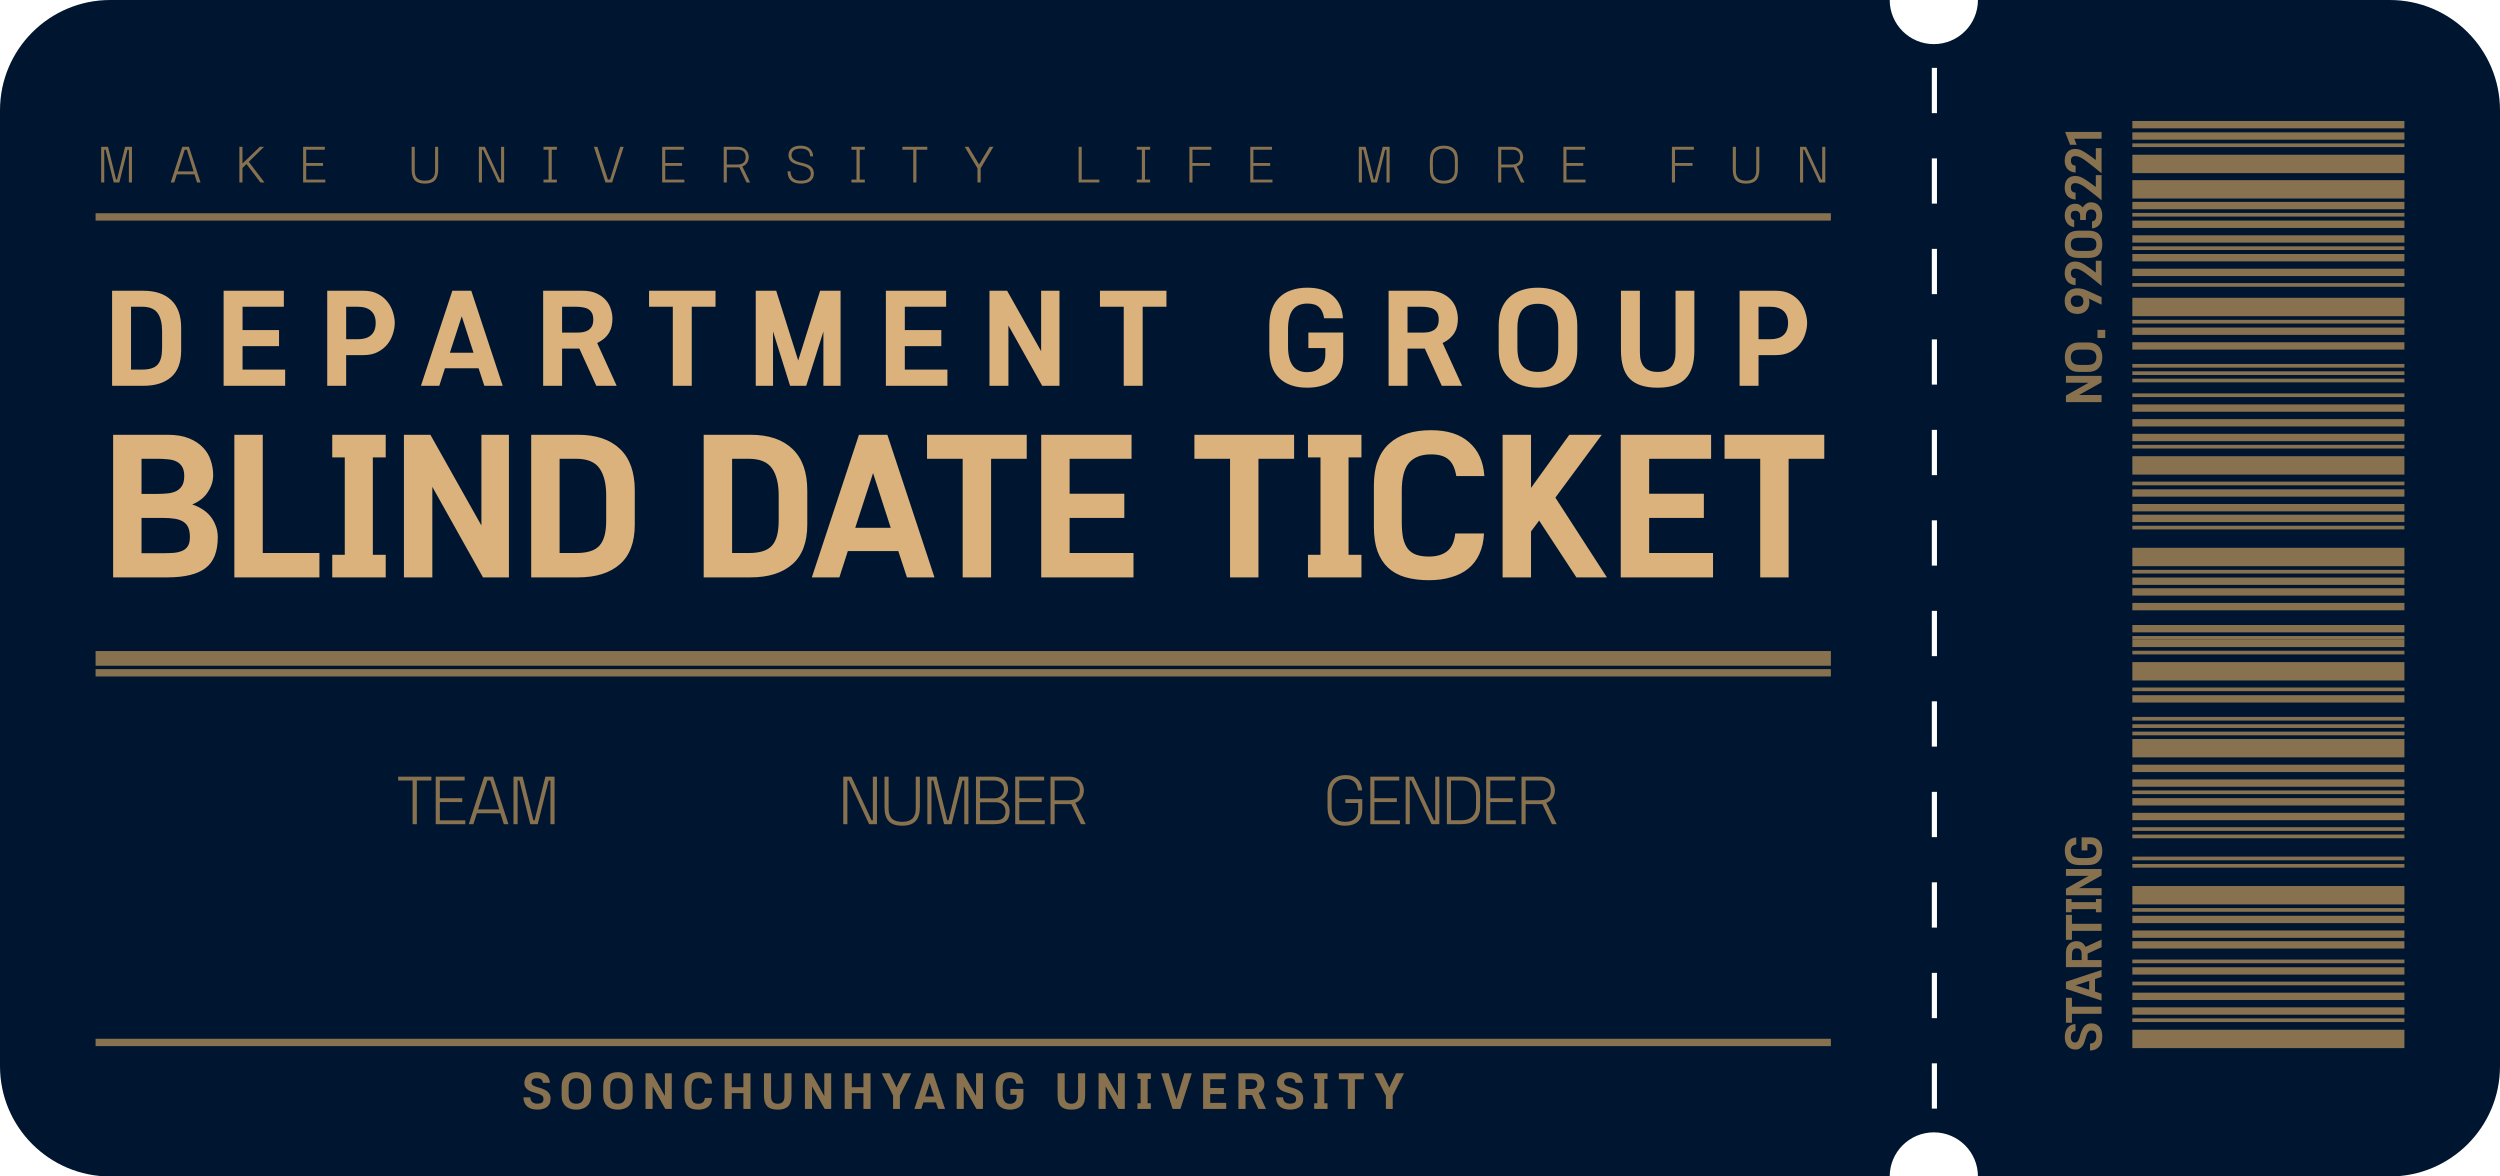 <svg width="340" height="160" viewBox="0 0 340 160" fill="none" xmlns="http://www.w3.org/2000/svg">
<path fill-rule="evenodd" clip-rule="evenodd" d="M269 0C269 3.314 266.314 6 263 6C259.686 6 257 3.314 257 0H15C6.716 0 0 6.716 0 15V145C0 153.284 6.716 160 15 160H257C257 156.686 259.686 154 263 154C266.314 154 269 156.686 269 160H325C333.284 160 340 153.284 340 145V15C340 6.716 333.284 0 325 0H269ZM262.727 9.231V15.385H263.427V9.231H262.727ZM262.727 21.538V27.692H263.427V21.538H262.727ZM262.727 33.846V40H263.427V33.846H262.727ZM262.727 46.154V52.308H263.427V46.154H262.727ZM262.727 58.462V64.615H263.427V58.462H262.727ZM262.727 70.769V76.923H263.427V70.769H262.727ZM262.727 83.077V89.231H263.427V83.077H262.727ZM262.727 95.385V101.538H263.427V95.385H262.727ZM262.727 107.692V113.846H263.427V107.692H262.727ZM262.727 120V126.154H263.427V120H262.727ZM262.727 132.308V138.462H263.427V132.308H262.727ZM262.727 144.615V150.769H263.427V144.615H262.727Z" fill="#001630"/>
<line x1="290" y1="16.954" x2="327" y2="16.954" stroke="#88714E"/>
<line x1="290" y1="137.5" x2="327" y2="137.5" stroke="#88714E"/>
<line x1="290" y1="138.75" x2="327" y2="138.75" stroke="#88714E" stroke-width="0.5"/>
<line x1="290" y1="85.5" x2="327" y2="85.5" stroke="#88714E"/>
<line x1="290" y1="86.75" x2="327" y2="86.75" stroke="#88714E" stroke-width="0.5"/>
<line x1="290" y1="70.5" x2="327" y2="70.5" stroke="#88714E"/>
<line x1="290" y1="71.75" x2="327" y2="71.75" stroke="#88714E" stroke-width="0.5"/>
<line x1="290" y1="128.5" x2="327" y2="128.5" stroke="#88714E"/>
<line x1="290" y1="135.5" x2="327" y2="135.5" stroke="#88714E"/>
<line x1="290" y1="104.5" x2="327" y2="104.5" stroke="#88714E"/>
<line x1="290" y1="106.5" x2="327" y2="106.5" stroke="#88714E"/>
<line x1="290" y1="80.5" x2="327" y2="80.5" stroke="#88714E"/>
<line x1="290" y1="82.5" x2="327" y2="82.5" stroke="#88714E"/>
<line x1="290" y1="55.5" x2="327" y2="55.5" stroke="#88714E"/>
<line x1="290" y1="57.5" x2="327" y2="57.5" stroke="#88714E"/>
<line x1="290" y1="30.5" x2="327" y2="30.5" stroke="#88714E"/>
<line x1="290" y1="32.5" x2="327" y2="32.5" stroke="#88714E"/>
<line x1="290" y1="141.295" x2="327" y2="141.295" stroke="#88714E" stroke-width="2.5"/>
<line x1="290" y1="87.5" x2="327" y2="87.5" stroke="#88714E"/>
<line x1="290" y1="88.75" x2="327" y2="88.75" stroke="#88714E" stroke-width="0.5"/>
<line x1="290" y1="91.295" x2="327" y2="91.295" stroke="#88714E" stroke-width="2.5"/>
<line x1="290" y1="101.75" x2="327" y2="101.75" stroke="#88714E" stroke-width="2.5"/>
<line x1="290" y1="121.75" x2="327" y2="121.75" stroke="#88714E" stroke-width="2.5"/>
<line x1="290" y1="59.5" x2="327" y2="59.5" stroke="#88714E"/>
<line x1="290" y1="60.75" x2="327" y2="60.75" stroke="#88714E" stroke-width="0.5"/>
<line x1="290" y1="63.295" x2="327" y2="63.295" stroke="#88714E" stroke-width="2.5"/>
<line x1="290" y1="75.75" x2="327" y2="75.75" stroke="#88714E" stroke-width="2.5"/>
<line x1="290" y1="38.75" x2="327" y2="38.75" stroke="#88714E" stroke-width="0.5"/>
<line x1="290" y1="41.75" x2="327" y2="41.75" stroke="#88714E" stroke-width="2.5"/>
<line x1="290" y1="27.955" x2="327" y2="27.955" stroke="#88714E"/>
<line x1="290" y1="29.205" x2="327" y2="29.205" stroke="#88714E" stroke-width="0.5"/>
<line x1="290" y1="35.045" x2="327" y2="35.045" stroke="#88714E"/>
<line x1="290" y1="37.045" x2="327" y2="37.045" stroke="#88714E"/>
<line x1="290" y1="33.75" x2="327" y2="33.75" stroke="#88714E" stroke-width="0.5"/>
<line x1="290" y1="125.045" x2="327" y2="125.045" stroke="#88714E"/>
<line x1="290" y1="127.045" x2="327" y2="127.045" stroke="#88714E"/>
<line x1="290" y1="133.75" x2="327" y2="133.75" stroke="#88714E" stroke-width="0.5"/>
<line x1="290" y1="109.045" x2="327" y2="109.045" stroke="#88714E"/>
<line x1="290" y1="111.045" x2="327" y2="111.045" stroke="#88714E"/>
<line x1="290" y1="107.75" x2="327" y2="107.75" stroke="#88714E" stroke-width="0.5"/>
<line x1="290" y1="132.045" x2="327" y2="132.045" stroke="#88714E"/>
<line x1="290" y1="117.75" x2="327" y2="117.75" stroke="#88714E" stroke-width="0.5"/>
<line x1="290" y1="130.75" x2="327" y2="130.75" stroke="#88714E" stroke-width="0.5"/>
<line x1="290" y1="112.75" x2="327" y2="112.75" stroke="#88714E" stroke-width="0.5"/>
<line x1="290" y1="113.75" x2="327" y2="113.75" stroke="#88714E" stroke-width="0.5"/>
<line x1="290" y1="116.75" x2="327" y2="116.75" stroke="#88714E" stroke-width="0.5"/>
<line x1="290" y1="123.75" x2="327" y2="123.75" stroke="#88714E" stroke-width="0.5"/>
<line x1="290" y1="95.045" x2="327" y2="95.045" stroke="#88714E"/>
<line x1="290" y1="93.75" x2="327" y2="93.75" stroke="#88714E" stroke-width="0.5"/>
<line x1="290" y1="97.75" x2="327" y2="97.75" stroke="#88714E" stroke-width="0.5"/>
<line x1="290" y1="98.75" x2="327" y2="98.75" stroke="#88714E" stroke-width="0.5"/>
<line x1="290" y1="99.75" x2="327" y2="99.75" stroke="#88714E" stroke-width="0.5"/>
<line x1="290" y1="79.045" x2="327" y2="79.045" stroke="#88714E"/>
<line x1="290" y1="77.75" x2="327" y2="77.75" stroke="#88714E" stroke-width="0.5"/>
<line x1="290" y1="67.045" x2="327" y2="67.045" stroke="#88714E"/>
<line x1="290" y1="69.045" x2="327" y2="69.045" stroke="#88714E"/>
<line x1="290" y1="65.75" x2="327" y2="65.75" stroke="#88714E" stroke-width="0.5"/>
<line x1="290" y1="45.045" x2="327" y2="45.045" stroke="#88714E"/>
<line x1="290" y1="47.045" x2="327" y2="47.045" stroke="#88714E"/>
<line x1="290" y1="43.75" x2="327" y2="43.75" stroke="#88714E" stroke-width="0.5"/>
<line x1="290" y1="49.75" x2="327" y2="49.75" stroke="#88714E" stroke-width="0.5"/>
<line x1="290" y1="50.75" x2="327" y2="50.75" stroke="#88714E" stroke-width="0.5"/>
<line x1="290" y1="51.75" x2="327" y2="51.75" stroke="#88714E" stroke-width="0.5"/>
<line x1="290" y1="53.75" x2="327" y2="53.75" stroke="#88714E" stroke-width="0.5"/>
<line x1="290" y1="25.75" x2="327" y2="25.75" stroke="#88714E" stroke-width="2.5"/>
<line x1="290" y1="18.5" x2="327" y2="18.5" stroke="#88714E"/>
<line x1="290" y1="19.75" x2="327" y2="19.75" stroke="#88714E" stroke-width="0.5"/>
<line x1="290" y1="22.295" x2="327" y2="22.295" stroke="#88714E" stroke-width="2.5"/>
<path d="M282.264 140.234C282.036 140.246 281.874 140.324 281.778 140.468C281.682 140.608 281.634 140.802 281.634 141.05C281.634 141.286 281.684 141.468 281.784 141.596C281.88 141.724 282.038 141.784 282.258 141.776C282.37 141.772 282.464 141.728 282.54 141.644C282.616 141.556 282.68 141.452 282.732 141.332C282.784 141.212 282.826 141.088 282.858 140.96C282.89 140.828 282.918 140.72 282.942 140.636C283.01 140.42 283.086 140.224 283.17 140.048C283.25 139.868 283.348 139.714 283.464 139.586C283.576 139.458 283.71 139.358 283.866 139.286C284.018 139.214 284.202 139.178 284.418 139.178C284.694 139.178 284.928 139.228 285.12 139.328C285.316 139.424 285.472 139.558 285.588 139.73C285.708 139.902 285.792 140.102 285.84 140.33C285.892 140.558 285.914 140.8 285.906 141.056C285.898 141.324 285.86 141.568 285.792 141.788C285.724 142.004 285.622 142.192 285.486 142.352C285.35 142.508 285.18 142.632 284.976 142.724C284.768 142.812 284.522 142.862 284.238 142.874V141.926C284.514 141.918 284.726 141.834 284.874 141.674C285.018 141.51 285.092 141.296 285.096 141.032C285.1 140.732 285.054 140.506 284.958 140.354C284.858 140.202 284.676 140.132 284.412 140.144C284.288 140.148 284.186 140.18 284.106 140.24C284.026 140.3 283.958 140.38 283.902 140.48C283.846 140.58 283.798 140.696 283.758 140.828C283.718 140.96 283.676 141.098 283.632 141.242C283.588 141.41 283.534 141.584 283.47 141.764C283.406 141.94 283.324 142.1 283.224 142.244C283.12 142.388 282.992 142.508 282.84 142.604C282.688 142.696 282.502 142.742 282.282 142.742C282.042 142.742 281.83 142.7 281.646 142.616C281.462 142.528 281.31 142.41 281.19 142.262C281.066 142.11 280.972 141.93 280.908 141.722C280.844 141.514 280.812 141.288 280.812 141.044C280.812 140.768 280.846 140.522 280.914 140.306C280.982 140.09 281.08 139.908 281.208 139.76C281.332 139.608 281.484 139.492 281.664 139.412C281.844 139.328 282.044 139.282 282.264 139.274V140.234ZM281.784 137.878V139.09H280.968V135.7H281.784V136.912H285.816V137.878H281.784ZM285.816 136.085L280.968 134.483V133.517L285.816 131.915V132.851L284.922 133.145V134.861L285.816 135.149V136.085ZM282.27 134.003L284.13 134.609V133.403L282.27 134.003ZM285.816 128.82L283.92 129.684V130.566H285.816V131.532H280.968V129.522C280.968 129.234 281.014 128.994 281.106 128.802C281.198 128.606 281.314 128.448 281.454 128.328C281.594 128.208 281.748 128.124 281.916 128.076C282.084 128.024 282.244 127.998 282.396 127.998C282.516 127.998 282.634 128.01 282.75 128.034C282.862 128.054 282.972 128.094 283.08 128.154C283.184 128.21 283.284 128.29 283.38 128.394C283.472 128.494 283.556 128.622 283.632 128.778L285.816 127.782V128.82ZM283.104 130.566V129.858C283.104 129.73 283.096 129.612 283.08 129.504C283.06 129.396 283.026 129.304 282.978 129.228C282.926 129.148 282.858 129.086 282.774 129.042C282.686 128.998 282.574 128.976 282.438 128.976C282.302 128.976 282.192 128.998 282.108 129.042C282.024 129.086 281.958 129.148 281.91 129.228C281.862 129.304 281.83 129.396 281.814 129.504C281.794 129.612 281.784 129.73 281.784 129.858V130.566H283.104ZM281.784 126.599V127.811H280.968V124.421H281.784V125.633H285.816V126.599H281.784ZM285.816 124.07H285.048V123.644H281.736V124.07H280.968V122.252H281.736V122.69H285.048V122.252H285.816V124.07ZM280.968 120.852L284.052 119.118H280.968V118.182H285.816V119.064L282.738 120.786H285.816V121.752H280.968V120.852ZM283.89 114.791V115.655H283.098V113.879H284.334C284.598 113.879 284.828 113.923 285.024 114.011C285.224 114.099 285.388 114.223 285.516 114.383C285.648 114.543 285.746 114.737 285.81 114.965C285.878 115.189 285.912 115.439 285.912 115.715C285.912 116.323 285.75 116.797 285.426 117.137C285.106 117.477 284.628 117.647 283.992 117.647H282.744C282.424 117.647 282.144 117.603 281.904 117.515C281.664 117.427 281.464 117.299 281.304 117.131C281.14 116.963 281.018 116.759 280.938 116.519C280.854 116.279 280.812 116.007 280.812 115.703C280.812 115.147 280.95 114.715 281.226 114.407C281.498 114.095 281.88 113.923 282.372 113.891V114.851C282.108 114.895 281.918 114.983 281.802 115.115C281.682 115.243 281.622 115.439 281.622 115.703C281.622 116.039 281.73 116.289 281.946 116.453C282.158 116.613 282.488 116.693 282.936 116.693H283.812C284.684 116.693 285.12 116.367 285.12 115.715C285.12 115.451 285.044 115.231 284.892 115.055C284.74 114.879 284.516 114.791 284.22 114.791H283.89Z" fill="#88714E"/>
<path d="M280.968 53.788L284.052 52.054H280.968V51.118H285.816V52L282.738 53.722H285.816V54.688H280.968V53.788ZM282.744 50.583C282.424 50.583 282.144 50.537 281.904 50.445C281.664 50.349 281.464 50.215 281.304 50.043C281.14 49.867 281.018 49.657 280.938 49.413C280.854 49.165 280.812 48.889 280.812 48.585C280.812 48.281 280.854 48.005 280.938 47.757C281.018 47.509 281.14 47.299 281.304 47.127C281.464 46.951 281.664 46.815 281.904 46.719C282.144 46.623 282.424 46.575 282.744 46.575H283.992C284.308 46.575 284.586 46.623 284.826 46.719C285.066 46.815 285.266 46.951 285.426 47.127C285.586 47.299 285.706 47.509 285.786 47.757C285.87 48.005 285.912 48.281 285.912 48.585C285.912 48.889 285.87 49.165 285.786 49.413C285.706 49.657 285.586 49.867 285.426 50.043C285.266 50.215 285.066 50.349 284.826 50.445C284.586 50.537 284.308 50.583 283.992 50.583H282.744ZM283.872 49.629C284.312 49.629 284.628 49.541 284.82 49.365C285.012 49.185 285.108 48.925 285.108 48.585C285.108 48.249 285.012 47.993 284.82 47.817C284.628 47.637 284.312 47.547 283.872 47.547H282.876C282.432 47.547 282.114 47.637 281.922 47.817C281.73 47.997 281.634 48.253 281.634 48.585C281.634 48.921 281.73 49.179 281.922 49.359C282.114 49.539 282.432 49.629 282.876 49.629H283.872ZM285.258 45.968V44.864H286.314V45.968H285.258ZM284.154 41.172C284.15 41.412 284.106 41.626 284.022 41.814C283.938 42.002 283.824 42.162 283.68 42.294C283.536 42.422 283.366 42.522 283.17 42.594C282.974 42.662 282.762 42.696 282.534 42.696C282.266 42.696 282.024 42.656 281.808 42.576C281.592 42.496 281.41 42.382 281.262 42.234C281.114 42.082 281 41.898 280.92 41.682C280.84 41.466 280.8 41.224 280.8 40.956C280.8 40.612 280.854 40.328 280.962 40.104C281.066 39.876 281.202 39.696 281.37 39.564C281.534 39.432 281.718 39.34 281.922 39.288C282.122 39.236 282.32 39.21 282.516 39.21C282.628 39.21 282.74 39.216 282.852 39.228C282.964 39.24 283.07 39.258 283.17 39.282C283.266 39.302 283.356 39.326 283.44 39.354C283.52 39.378 283.586 39.402 283.638 39.426L285.816 40.41V41.442L284.046 40.59C284.066 40.618 284.084 40.656 284.1 40.704C284.112 40.752 284.122 40.804 284.13 40.86C284.138 40.912 284.144 40.966 284.148 41.022C284.152 41.078 284.154 41.128 284.154 41.172ZM281.622 40.932C281.622 41.196 281.698 41.4 281.85 41.544C281.998 41.684 282.218 41.75 282.51 41.742C282.766 41.734 282.97 41.67 283.122 41.55C283.27 41.43 283.344 41.244 283.344 40.992C283.344 40.716 283.27 40.512 283.122 40.38C282.97 40.244 282.768 40.176 282.516 40.176C282.212 40.176 281.988 40.242 281.844 40.374C281.696 40.506 281.622 40.692 281.622 40.932ZM285.798 38.867C285.698 38.783 285.572 38.679 285.42 38.555C285.272 38.431 285.112 38.301 284.94 38.165C284.768 38.029 284.594 37.893 284.418 37.757C284.238 37.617 284.072 37.489 283.92 37.373C283.768 37.257 283.638 37.159 283.53 37.079C283.418 36.999 283.342 36.947 283.302 36.923C283.162 36.839 283.042 36.773 282.942 36.725C282.838 36.673 282.746 36.635 282.666 36.611C282.586 36.583 282.514 36.565 282.45 36.557C282.382 36.545 282.312 36.539 282.24 36.539C282.06 36.535 281.916 36.583 281.808 36.683C281.7 36.779 281.646 36.941 281.646 37.169C281.646 37.297 281.664 37.403 281.7 37.487C281.736 37.571 281.784 37.639 281.844 37.691C281.904 37.739 281.972 37.775 282.048 37.799C282.124 37.819 282.202 37.831 282.282 37.835V38.783C282.01 38.763 281.78 38.705 281.592 38.609C281.404 38.513 281.252 38.393 281.136 38.249C281.016 38.101 280.93 37.935 280.878 37.751C280.826 37.567 280.8 37.375 280.8 37.175C280.8 36.647 280.926 36.247 281.178 35.975C281.426 35.703 281.778 35.567 282.234 35.567C282.35 35.567 282.46 35.577 282.564 35.597C282.668 35.613 282.772 35.639 282.876 35.675C282.98 35.711 283.088 35.759 283.2 35.819C283.308 35.875 283.428 35.945 283.56 36.029C283.612 36.065 283.696 36.121 283.812 36.197C283.924 36.269 284.05 36.355 284.19 36.455C284.326 36.551 284.47 36.655 284.622 36.767C284.77 36.875 284.906 36.979 285.03 37.079V35.459H285.816V38.861L285.798 38.867ZM282.684 35.079C282.044 35.079 281.572 34.923 281.268 34.611C280.964 34.295 280.812 33.833 280.812 33.225C280.812 32.621 280.964 32.161 281.268 31.845C281.572 31.529 282.044 31.371 282.684 31.371H284.052C284.688 31.371 285.156 31.529 285.456 31.845C285.76 32.157 285.912 32.617 285.912 33.225C285.912 33.833 285.76 34.295 285.456 34.611C285.156 34.923 284.688 35.079 284.052 35.079H282.684ZM283.962 34.125C284.182 34.125 284.366 34.107 284.514 34.071C284.658 34.035 284.774 33.979 284.862 33.903C284.95 33.827 285.012 33.733 285.048 33.621C285.088 33.509 285.108 33.377 285.108 33.225C285.108 33.073 285.088 32.941 285.048 32.829C285.012 32.717 284.95 32.625 284.862 32.553C284.774 32.481 284.658 32.427 284.514 32.391C284.366 32.355 284.182 32.337 283.962 32.337H282.786C282.566 32.337 282.382 32.355 282.234 32.391C282.086 32.427 281.968 32.481 281.88 32.553C281.788 32.625 281.724 32.717 281.688 32.829C281.652 32.941 281.634 33.073 281.634 33.225C281.634 33.377 281.652 33.509 281.688 33.621C281.724 33.733 281.788 33.827 281.88 33.903C281.968 33.979 282.086 34.035 282.234 34.071C282.382 34.107 282.566 34.125 282.786 34.125H283.962ZM282.09 30.888C281.894 30.868 281.718 30.814 281.562 30.726C281.402 30.638 281.266 30.524 281.154 30.384C281.042 30.244 280.956 30.084 280.896 29.904C280.832 29.724 280.8 29.532 280.8 29.328C280.8 29.088 280.832 28.87 280.896 28.674C280.96 28.474 281.054 28.302 281.178 28.158C281.302 28.014 281.454 27.904 281.634 27.828C281.81 27.748 282.014 27.708 282.246 27.708C282.47 27.708 282.66 27.754 282.816 27.846C282.972 27.934 283.116 28.054 283.248 28.206C283.384 27.998 283.544 27.83 283.728 27.702C283.908 27.574 284.13 27.512 284.394 27.516C284.634 27.516 284.848 27.562 285.036 27.654C285.224 27.742 285.382 27.868 285.51 28.032C285.642 28.192 285.74 28.384 285.804 28.608C285.872 28.828 285.906 29.072 285.906 29.34C285.906 29.568 285.876 29.782 285.816 29.982C285.76 30.182 285.674 30.36 285.558 30.516C285.446 30.668 285.302 30.792 285.126 30.888C284.954 30.984 284.75 31.042 284.514 31.062V30.114C284.734 30.07 284.886 29.98 284.97 29.844C285.054 29.708 285.096 29.532 285.096 29.316C285.096 29.052 285.038 28.848 284.922 28.704C284.802 28.56 284.624 28.488 284.388 28.488C284.148 28.488 283.97 28.568 283.854 28.728C283.738 28.884 283.68 29.094 283.68 29.358V29.916H282.9V29.358C282.9 29.134 282.844 28.964 282.732 28.848C282.62 28.728 282.458 28.668 282.246 28.668C282.022 28.668 281.864 28.72 281.772 28.824C281.676 28.928 281.626 29.092 281.622 29.316C281.618 29.488 281.66 29.628 281.748 29.736C281.832 29.844 281.946 29.91 282.09 29.934V30.888ZM285.798 27.23C285.698 27.146 285.572 27.042 285.42 26.918C285.272 26.794 285.112 26.664 284.94 26.528C284.768 26.392 284.594 26.256 284.418 26.12C284.238 25.98 284.072 25.852 283.92 25.736C283.768 25.62 283.638 25.522 283.53 25.442C283.418 25.362 283.342 25.31 283.302 25.286C283.162 25.202 283.042 25.136 282.942 25.088C282.838 25.036 282.746 24.998 282.666 24.974C282.586 24.946 282.514 24.928 282.45 24.92C282.382 24.908 282.312 24.902 282.24 24.902C282.06 24.898 281.916 24.946 281.808 25.046C281.7 25.142 281.646 25.304 281.646 25.532C281.646 25.66 281.664 25.766 281.7 25.85C281.736 25.934 281.784 26.002 281.844 26.054C281.904 26.102 281.972 26.138 282.048 26.162C282.124 26.182 282.202 26.194 282.282 26.198V27.146C282.01 27.126 281.78 27.068 281.592 26.972C281.404 26.876 281.252 26.756 281.136 26.612C281.016 26.464 280.93 26.298 280.878 26.114C280.826 25.93 280.8 25.738 280.8 25.538C280.8 25.01 280.926 24.61 281.178 24.338C281.426 24.066 281.778 23.93 282.234 23.93C282.35 23.93 282.46 23.94 282.564 23.96C282.668 23.976 282.772 24.002 282.876 24.038C282.98 24.074 283.088 24.122 283.2 24.182C283.308 24.238 283.428 24.308 283.56 24.392C283.612 24.428 283.696 24.484 283.812 24.56C283.924 24.632 284.05 24.718 284.19 24.818C284.326 24.914 284.47 25.018 284.622 25.13C284.77 25.238 284.906 25.342 285.03 25.442V23.822H285.816V27.224L285.798 27.23ZM285.798 23.556C285.698 23.472 285.572 23.368 285.42 23.244C285.272 23.12 285.112 22.99 284.94 22.854C284.768 22.718 284.594 22.582 284.418 22.446C284.238 22.306 284.072 22.178 283.92 22.062C283.768 21.946 283.638 21.848 283.53 21.768C283.418 21.688 283.342 21.636 283.302 21.612C283.162 21.528 283.042 21.462 282.942 21.414C282.838 21.362 282.746 21.324 282.666 21.3C282.586 21.272 282.514 21.254 282.45 21.246C282.382 21.234 282.312 21.228 282.24 21.228C282.06 21.224 281.916 21.272 281.808 21.372C281.7 21.468 281.646 21.63 281.646 21.858C281.646 21.986 281.664 22.092 281.7 22.176C281.736 22.26 281.784 22.328 281.844 22.38C281.904 22.428 281.972 22.464 282.048 22.488C282.124 22.508 282.202 22.52 282.282 22.524V23.472C282.01 23.452 281.78 23.394 281.592 23.298C281.404 23.202 281.252 23.082 281.136 22.938C281.016 22.79 280.93 22.624 280.878 22.44C280.826 22.256 280.8 22.064 280.8 21.864C280.8 21.336 280.926 20.936 281.178 20.664C281.426 20.392 281.778 20.256 282.234 20.256C282.35 20.256 282.46 20.266 282.564 20.286C282.668 20.302 282.772 20.328 282.876 20.364C282.98 20.4 283.088 20.448 283.2 20.508C283.308 20.564 283.428 20.634 283.56 20.718C283.612 20.754 283.696 20.81 283.812 20.886C283.924 20.958 284.05 21.044 284.19 21.144C284.326 21.24 284.47 21.344 284.622 21.456C284.77 21.564 284.906 21.668 285.03 21.768V20.148H285.816V23.55L285.798 23.556ZM285.816 18.869H282.108L282.426 19.691H281.532L280.848 17.939H285.816V18.869Z" fill="#88714E"/>
<path d="M15.919 24.42L17.011 19.968H17.947V24.816H17.527V20.37H17.341L16.231 24.816H15.469L14.365 20.364H14.179V24.816H13.759V19.968H14.689L15.787 24.42H15.919ZM23.222 24.816L24.794 19.968H25.7L27.272 24.816H26.798L26.45 23.706H24.05L23.696 24.816H23.222ZM25.118 20.364L24.176 23.31H26.33L25.418 20.364H25.118ZM32.977 22.854V24.816H32.557V19.968H32.977V22.236L35.335 19.968H35.905L33.835 22.008L35.971 24.816H35.425L33.523 22.314L32.977 22.854ZM44.176 19.968V20.364H41.644V22.164H43.93V22.56H41.644V24.426H44.242V24.816H41.224V19.968H44.176ZM57.784 24.576C57.996 24.576 58.186 24.552 58.354 24.504C58.526 24.456 58.672 24.38 58.792 24.276C58.912 24.172 59.004 24.036 59.068 23.868C59.136 23.7 59.17 23.496 59.17 23.256V19.968H59.59V23.058C59.59 23.726 59.442 24.212 59.146 24.516C58.854 24.82 58.4 24.972 57.784 24.972C57.164 24.972 56.708 24.82 56.416 24.516C56.128 24.212 55.984 23.726 55.984 23.058V19.968H56.404V23.256C56.404 23.496 56.436 23.7 56.5 23.868C56.564 24.036 56.656 24.172 56.776 24.276C56.896 24.38 57.04 24.456 57.208 24.504C57.38 24.552 57.572 24.576 57.784 24.576ZM68.143 24.42V19.968H68.563V24.816H67.759L65.701 20.364H65.545V24.816H65.125V19.968H65.947L68.011 24.42H68.143ZM73.916 24.816V24.426H74.606V20.364H73.916V19.968H75.734V20.364H75.038V24.426H75.734V24.816H73.916ZM82.966 24.42L84.346 19.968H84.82L83.248 24.816H82.341L80.769 19.968H81.243L82.665 24.42H82.966ZM93.005 19.968V20.364H90.473V22.164H92.759V22.56H90.473V24.426H93.071V24.816H90.053V19.968H93.005ZM101.534 24.816L100.55 22.77H98.846V24.816H98.426V19.968H100.304C100.592 19.968 100.832 20.014 101.024 20.106C101.22 20.194 101.378 20.308 101.498 20.448C101.618 20.584 101.702 20.734 101.75 20.898C101.802 21.062 101.828 21.22 101.828 21.372C101.828 21.492 101.812 21.616 101.78 21.744C101.748 21.868 101.698 21.988 101.63 22.104C101.562 22.216 101.472 22.32 101.36 22.416C101.248 22.508 101.114 22.582 100.958 22.638L102.014 24.816H101.534ZM98.846 22.374H100.268C100.424 22.374 100.572 22.358 100.712 22.326C100.852 22.29 100.974 22.234 101.078 22.158C101.182 22.078 101.264 21.974 101.324 21.846C101.384 21.714 101.414 21.552 101.414 21.36C101.414 21.18 101.386 21.028 101.33 20.904C101.278 20.776 101.206 20.672 101.114 20.592C101.022 20.512 100.916 20.454 100.796 20.418C100.68 20.382 100.558 20.364 100.43 20.364H98.846V22.374ZM110.178 21.264C110.166 20.888 110.05 20.618 109.83 20.454C109.614 20.29 109.292 20.208 108.864 20.208C108.64 20.208 108.45 20.232 108.294 20.28C108.142 20.324 108.018 20.388 107.922 20.472C107.826 20.552 107.756 20.646 107.712 20.754C107.668 20.862 107.646 20.978 107.646 21.102C107.646 21.246 107.676 21.37 107.736 21.474C107.8 21.578 107.88 21.668 107.976 21.744C108.076 21.816 108.186 21.878 108.306 21.93C108.43 21.978 108.554 22.02 108.678 22.056C108.802 22.088 108.918 22.116 109.026 22.14C109.138 22.16 109.23 22.18 109.302 22.2C109.502 22.256 109.686 22.32 109.854 22.392C110.022 22.46 110.166 22.548 110.286 22.656C110.41 22.764 110.506 22.894 110.574 23.046C110.642 23.198 110.676 23.382 110.676 23.598C110.676 23.874 110.62 24.102 110.508 24.282C110.4 24.462 110.256 24.604 110.076 24.708C109.9 24.812 109.7 24.882 109.476 24.918C109.252 24.958 109.026 24.974 108.798 24.966C108.262 24.95 107.85 24.81 107.562 24.546C107.278 24.282 107.124 23.866 107.1 23.298H107.508C107.512 23.434 107.532 23.578 107.568 23.73C107.604 23.878 107.67 24.014 107.766 24.138C107.862 24.262 107.994 24.364 108.162 24.444C108.334 24.528 108.554 24.572 108.822 24.576C109.046 24.58 109.248 24.564 109.428 24.528C109.608 24.492 109.76 24.434 109.884 24.354C110.008 24.274 110.102 24.17 110.166 24.042C110.234 23.918 110.268 23.768 110.268 23.592C110.268 23.456 110.242 23.332 110.19 23.22C110.142 23.108 110.058 23.006 109.938 22.914C109.818 22.818 109.656 22.732 109.452 22.656C109.252 22.58 109 22.51 108.696 22.446C108.528 22.41 108.356 22.36 108.18 22.296C108.008 22.232 107.85 22.148 107.706 22.044C107.566 21.94 107.452 21.814 107.364 21.666C107.276 21.514 107.232 21.334 107.232 21.126C107.232 20.91 107.27 20.72 107.346 20.556C107.426 20.392 107.538 20.256 107.682 20.148C107.826 20.036 107.998 19.952 108.198 19.896C108.402 19.84 108.626 19.812 108.87 19.812C109.146 19.812 109.388 19.846 109.596 19.914C109.808 19.982 109.984 20.08 110.124 20.208C110.268 20.332 110.378 20.484 110.454 20.664C110.53 20.844 110.572 21.044 110.58 21.264H110.178ZM115.796 24.816V24.426H116.486V20.364H115.796V19.968H117.614V20.364H116.918V24.426H117.614V24.816H115.796ZM124.201 20.364H122.725V19.968H126.115V20.364H124.633V24.816H124.201V20.364ZM134.588 19.968H135.104L133.37 22.884V24.816H132.938V22.884L131.204 19.968H131.72L133.154 22.374L134.588 19.968ZM147.113 19.968V24.426H149.513V24.816H146.693V19.968H147.113ZM154.599 24.816V24.426H155.289V20.364H154.599V19.968H156.417V20.364H155.721V24.426H156.417V24.816H154.599ZM164.746 19.968V20.364H162.178V22.164H164.56V22.56H162.178V24.816H161.758V19.968H164.746ZM172.99 19.968V20.364H170.458V22.164H172.744V22.56H170.458V24.426H173.056V24.816H170.038V19.968H172.99ZM186.958 24.42L188.05 19.968H188.986V24.816H188.566V20.37H188.38L187.27 24.816H186.508L185.404 20.364H185.218V24.816H184.798V19.968H185.728L186.826 24.42H186.958ZM194.465 23.112C194.461 22.872 194.457 22.626 194.453 22.374C194.453 22.122 194.457 21.876 194.465 21.636C194.489 21 194.659 20.538 194.975 20.25C195.295 19.958 195.759 19.812 196.367 19.812C196.975 19.812 197.443 19.964 197.771 20.268C198.103 20.572 198.269 21.044 198.269 21.684C198.277 22.16 198.277 22.636 198.269 23.112C198.261 23.748 198.095 24.216 197.771 24.516C197.447 24.82 196.979 24.972 196.367 24.972C195.755 24.972 195.287 24.82 194.963 24.516C194.639 24.216 194.473 23.748 194.465 23.112ZM194.885 21.51C194.861 22.118 194.861 22.708 194.885 23.28C194.893 23.508 194.935 23.704 195.011 23.868C195.091 24.028 195.197 24.16 195.329 24.264C195.461 24.372 195.615 24.45 195.791 24.498C195.967 24.55 196.159 24.576 196.367 24.576C196.571 24.576 196.761 24.55 196.937 24.498C197.117 24.45 197.273 24.372 197.405 24.264C197.537 24.16 197.641 24.028 197.717 23.868C197.797 23.704 197.841 23.508 197.849 23.28C197.861 22.992 197.869 22.702 197.873 22.41C197.877 22.114 197.869 21.814 197.849 21.51C197.837 21.278 197.789 21.08 197.705 20.916C197.621 20.752 197.513 20.618 197.381 20.514C197.249 20.406 197.095 20.328 196.919 20.28C196.747 20.232 196.563 20.208 196.367 20.208C196.167 20.208 195.979 20.234 195.803 20.286C195.631 20.334 195.477 20.412 195.341 20.52C195.209 20.624 195.101 20.758 195.017 20.922C194.937 21.086 194.893 21.282 194.885 21.51ZM206.857 24.816L205.873 22.77H204.169V24.816H203.749V19.968H205.627C205.915 19.968 206.155 20.014 206.347 20.106C206.543 20.194 206.701 20.308 206.821 20.448C206.941 20.584 207.025 20.734 207.073 20.898C207.125 21.062 207.151 21.22 207.151 21.372C207.151 21.492 207.135 21.616 207.103 21.744C207.071 21.868 207.021 21.988 206.953 22.104C206.885 22.216 206.795 22.32 206.683 22.416C206.571 22.508 206.437 22.582 206.281 22.638L207.337 24.816H206.857ZM204.169 22.374H205.591C205.747 22.374 205.895 22.358 206.035 22.326C206.175 22.29 206.297 22.234 206.401 22.158C206.505 22.078 206.587 21.974 206.647 21.846C206.707 21.714 206.737 21.552 206.737 21.36C206.737 21.18 206.709 21.028 206.653 20.904C206.601 20.776 206.529 20.672 206.437 20.592C206.345 20.512 206.239 20.454 206.119 20.418C206.003 20.382 205.881 20.364 205.753 20.364H204.169V22.374ZM215.572 19.968V20.364H213.04V22.164H215.326V22.56H213.04V24.426H215.638V24.816H212.62V19.968H215.572ZM230.369 19.968V20.364H227.801V22.164H230.183V22.56H227.801V24.816H227.381V19.968H230.369ZM237.461 24.576C237.673 24.576 237.863 24.552 238.031 24.504C238.203 24.456 238.349 24.38 238.469 24.276C238.589 24.172 238.681 24.036 238.745 23.868C238.813 23.7 238.847 23.496 238.847 23.256V19.968H239.267V23.058C239.267 23.726 239.119 24.212 238.823 24.516C238.531 24.82 238.077 24.972 237.461 24.972C236.841 24.972 236.385 24.82 236.093 24.516C235.805 24.212 235.661 23.726 235.661 23.058V19.968H236.081V23.256C236.081 23.496 236.113 23.7 236.177 23.868C236.241 24.036 236.333 24.172 236.453 24.276C236.573 24.38 236.717 24.456 236.885 24.504C237.057 24.552 237.249 24.576 237.461 24.576ZM247.82 24.42V19.968H248.24V24.816H247.436L245.378 20.364H245.222V24.816H244.802V19.968H245.624L247.688 24.42H247.82Z" fill="#88714E"/>
<path d="M24.637 47.67C24.637 49.291 24.183 50.497 23.277 51.286C22.37 52.075 21.111 52.47 19.501 52.47H15.245V39.542H19.501C21.133 39.542 22.397 39.969 23.293 40.822C24.189 41.675 24.637 42.929 24.637 44.582V47.67ZM17.821 50.262H19.325C19.826 50.262 20.247 50.209 20.589 50.102C20.941 49.995 21.224 49.825 21.437 49.59C21.65 49.345 21.805 49.035 21.901 48.662C21.997 48.289 22.045 47.836 22.045 47.302V45.046C22.045 43.98 21.842 43.158 21.437 42.582C21.032 42.006 20.328 41.718 19.325 41.718H17.821V50.262ZM38.604 39.542V41.718H32.988V44.886H37.948V47.078H32.988V50.262H38.78V52.47H30.412V39.542H38.604ZM47.078 48.294V52.47H44.502V39.542H49.446C50.214 39.542 50.864 39.686 51.398 39.974C51.942 40.262 52.379 40.625 52.71 41.062C53.051 41.499 53.296 41.974 53.446 42.486C53.606 42.998 53.686 43.478 53.686 43.926C53.686 44.374 53.606 44.854 53.446 45.366C53.296 45.878 53.051 46.353 52.71 46.79C52.379 47.217 51.942 47.574 51.398 47.862C50.864 48.15 50.214 48.294 49.446 48.294H47.078ZM48.678 46.134C49.446 46.134 50.038 45.953 50.454 45.59C50.88 45.217 51.094 44.662 51.094 43.926C51.094 43.201 50.88 42.651 50.454 42.278C50.038 41.905 49.446 41.718 48.678 41.718H47.078V46.134H48.678ZM57.247 52.47L61.519 39.542H64.095L68.367 52.47H65.871L65.087 50.086H60.511L59.743 52.47H57.247ZM62.799 43.014L61.183 47.974H64.399L62.799 43.014ZM81.1 52.47L78.796 47.414H76.444V52.47H73.868V39.542H79.228C79.996 39.542 80.636 39.665 81.148 39.91C81.671 40.156 82.092 40.465 82.412 40.838C82.732 41.212 82.956 41.622 83.084 42.07C83.223 42.518 83.292 42.945 83.292 43.35C83.292 43.67 83.26 43.985 83.196 44.294C83.143 44.593 83.036 44.886 82.876 45.174C82.727 45.452 82.513 45.718 82.236 45.974C81.969 46.219 81.628 46.444 81.212 46.646L83.868 52.47H81.1ZM76.444 45.238H78.332C78.673 45.238 78.988 45.217 79.276 45.174C79.564 45.121 79.809 45.03 80.012 44.902C80.225 44.764 80.391 44.582 80.508 44.358C80.625 44.123 80.684 43.825 80.684 43.462C80.684 43.099 80.625 42.806 80.508 42.582C80.391 42.358 80.225 42.182 80.012 42.054C79.809 41.926 79.564 41.841 79.276 41.798C78.988 41.745 78.673 41.718 78.332 41.718H76.444V45.238ZM91.502 41.718H88.27V39.542H97.31V41.718H94.078V52.47H91.502V41.718ZM108.557 49.03L111.533 39.542H114.317V52.47H111.981V45.094L109.645 52.47H107.453L105.133 45.078V52.47H102.781V39.542H105.565L108.557 49.03ZM128.672 39.542V41.718H123.056V44.886H128.016V47.078H123.056V50.262H128.848V52.47H120.48V39.542H128.672ZM136.969 39.542L141.593 47.766V39.542H144.089V52.47H141.737L137.145 44.262V52.47H134.569V39.542H136.969ZM152.828 41.718H149.596V39.542H158.636V41.718H155.404V52.47H152.828V41.718ZM180.244 47.334H177.94V45.222H182.676V48.518C182.676 49.222 182.558 49.836 182.324 50.358C182.089 50.892 181.758 51.329 181.332 51.67C180.905 52.022 180.388 52.283 179.78 52.454C179.182 52.636 178.516 52.726 177.78 52.726C176.158 52.726 174.894 52.294 173.988 51.43C173.081 50.577 172.628 49.302 172.628 47.606V44.278C172.628 43.425 172.745 42.678 172.98 42.038C173.214 41.398 173.556 40.865 174.004 40.438C174.452 40.001 174.996 39.675 175.636 39.462C176.276 39.238 177.001 39.126 177.812 39.126C179.294 39.126 180.446 39.494 181.268 40.23C182.1 40.956 182.558 41.974 182.644 43.286H180.084C179.966 42.582 179.732 42.075 179.38 41.766C179.038 41.446 178.516 41.286 177.812 41.286C176.916 41.286 176.249 41.574 175.812 42.15C175.385 42.715 175.172 43.596 175.172 44.79V47.126C175.172 49.452 176.041 50.614 177.78 50.614C178.484 50.614 179.07 50.411 179.54 50.006C180.009 49.601 180.244 49.004 180.244 48.214V47.334ZM196.081 52.47L193.777 47.414H191.425V52.47H188.849V39.542H194.209C194.977 39.542 195.617 39.665 196.129 39.91C196.651 40.156 197.073 40.465 197.393 40.838C197.713 41.212 197.937 41.622 198.065 42.07C198.203 42.518 198.273 42.945 198.273 43.35C198.273 43.67 198.241 43.985 198.177 44.294C198.123 44.593 198.017 44.886 197.857 45.174C197.707 45.452 197.494 45.718 197.217 45.974C196.95 46.219 196.609 46.444 196.193 46.646L198.849 52.47H196.081ZM191.425 45.238H193.313C193.654 45.238 193.969 45.217 194.257 45.174C194.545 45.121 194.79 45.03 194.993 44.902C195.206 44.764 195.371 44.582 195.489 44.358C195.606 44.123 195.665 43.825 195.665 43.462C195.665 43.099 195.606 42.806 195.489 42.582C195.371 42.358 195.206 42.182 194.993 42.054C194.79 41.926 194.545 41.841 194.257 41.798C193.969 41.745 193.654 41.718 193.313 41.718H191.425V45.238ZM203.822 44.278C203.822 43.425 203.945 42.678 204.19 42.038C204.446 41.398 204.804 40.865 205.262 40.438C205.732 40.001 206.292 39.675 206.942 39.462C207.604 39.238 208.34 39.126 209.15 39.126C209.961 39.126 210.697 39.238 211.358 39.462C212.02 39.675 212.58 40.001 213.038 40.438C213.508 40.865 213.87 41.398 214.126 42.038C214.382 42.678 214.51 43.425 214.51 44.278V47.606C214.51 48.449 214.382 49.19 214.126 49.83C213.87 50.47 213.508 51.004 213.038 51.43C212.58 51.857 212.02 52.177 211.358 52.39C210.697 52.614 209.961 52.726 209.15 52.726C208.34 52.726 207.604 52.614 206.942 52.39C206.292 52.177 205.732 51.857 205.262 51.43C204.804 51.004 204.446 50.47 204.19 49.83C203.945 49.19 203.822 48.449 203.822 47.606V44.278ZM206.366 47.286C206.366 48.459 206.601 49.302 207.07 49.814C207.55 50.326 208.244 50.582 209.15 50.582C210.046 50.582 210.729 50.326 211.198 49.814C211.678 49.302 211.918 48.459 211.918 47.286V44.63C211.918 43.446 211.678 42.598 211.198 42.086C210.718 41.574 210.036 41.318 209.15 41.318C208.254 41.318 207.566 41.574 207.086 42.086C206.606 42.598 206.366 43.446 206.366 44.63V47.286ZM225.441 50.582C227.063 50.582 227.873 49.697 227.873 47.926V39.542H230.433V47.622C230.433 49.404 230.028 50.7 229.217 51.51C228.417 52.321 227.159 52.726 225.441 52.726C223.713 52.726 222.449 52.321 221.649 51.51C220.849 50.7 220.449 49.404 220.449 47.622V39.542H223.025V47.926C223.025 49.697 223.831 50.582 225.441 50.582ZM239.161 48.294V52.47H236.585V39.542H241.529C242.297 39.542 242.948 39.686 243.481 39.974C244.025 40.262 244.463 40.625 244.793 41.062C245.135 41.499 245.38 41.974 245.529 42.486C245.689 42.998 245.769 43.478 245.769 43.926C245.769 44.374 245.689 44.854 245.529 45.366C245.38 45.878 245.135 46.353 244.793 46.79C244.463 47.217 244.025 47.574 243.481 47.862C242.948 48.15 242.297 48.294 241.529 48.294H239.161ZM240.761 46.134C241.529 46.134 242.121 45.953 242.537 45.59C242.964 45.217 243.177 44.662 243.177 43.926C243.177 43.201 242.964 42.651 242.537 42.278C242.121 41.905 241.529 41.718 240.761 41.718H239.161V46.134H240.761Z" fill="#DBB17C"/>
<path d="M22.801 59.131C23.953 59.131 24.921 59.291 25.705 59.611C26.489 59.931 27.121 60.347 27.601 60.859C28.097 61.371 28.449 61.955 28.657 62.611C28.881 63.267 28.993 63.939 28.993 64.627C28.993 65.411 28.753 66.171 28.273 66.907C27.809 67.643 27.097 68.211 26.137 68.611C26.569 68.739 26.993 68.931 27.409 69.187C27.841 69.443 28.217 69.755 28.537 70.123C28.857 70.491 29.113 70.923 29.305 71.419C29.513 71.899 29.617 72.443 29.617 73.051C29.617 75.019 29.065 76.419 27.961 77.251C26.857 78.099 25.121 78.523 22.753 78.523H15.385V59.131H22.801ZM19.249 67.171H21.409C21.905 67.171 22.377 67.147 22.825 67.099C23.273 67.051 23.657 66.947 23.977 66.787C24.313 66.611 24.577 66.363 24.769 66.043C24.961 65.723 25.057 65.291 25.057 64.747C25.057 64.203 24.961 63.779 24.769 63.475C24.577 63.155 24.313 62.915 23.977 62.755C23.657 62.595 23.273 62.499 22.825 62.467C22.377 62.419 21.905 62.395 21.409 62.395H19.249V67.171ZM19.249 75.235H22.153C22.713 75.235 23.217 75.219 23.665 75.187C24.113 75.139 24.497 75.043 24.817 74.899C25.137 74.755 25.385 74.539 25.561 74.251C25.737 73.963 25.825 73.563 25.825 73.051C25.825 72.523 25.753 72.091 25.609 71.755C25.465 71.419 25.241 71.155 24.937 70.963C24.649 70.771 24.273 70.635 23.809 70.555C23.345 70.475 22.793 70.435 22.153 70.435H19.249V75.235ZM35.736 59.131V75.211H43.441V78.523H31.872V59.131H35.736ZM45.185 78.523V75.451H46.889V62.203H45.185V59.131H52.458V62.203H50.706V75.451H52.458V78.523H45.185ZM58.534 59.131L65.47 71.467V59.131H69.214V78.523H65.686L58.798 66.211V78.523H54.934V59.131H58.534ZM86.33 71.323C86.33 73.755 85.65 75.563 84.29 76.747C82.93 77.931 81.042 78.523 78.626 78.523H72.242V59.131H78.626C81.074 59.131 82.97 59.771 84.314 61.051C85.658 62.331 86.33 64.211 86.33 66.691V71.323ZM76.106 75.211H78.362C79.114 75.211 79.746 75.131 80.258 74.971C80.786 74.811 81.21 74.555 81.53 74.203C81.85 73.835 82.082 73.371 82.226 72.811C82.37 72.251 82.442 71.571 82.442 70.771V67.387C82.442 65.787 82.138 64.555 81.53 63.691C80.922 62.827 79.866 62.395 78.362 62.395H76.106V75.211ZM109.79 71.323C109.79 73.755 109.11 75.563 107.75 76.747C106.39 77.931 104.502 78.523 102.086 78.523H95.702V59.131H102.086C104.534 59.131 106.43 59.771 107.774 61.051C109.118 62.331 109.79 64.211 109.79 66.691V71.323ZM99.566 75.211H101.822C102.574 75.211 103.206 75.131 103.718 74.971C104.246 74.811 104.67 74.555 104.99 74.203C105.31 73.835 105.542 73.371 105.686 72.811C105.83 72.251 105.902 71.571 105.902 70.771V67.387C105.902 65.787 105.598 64.555 104.99 63.691C104.382 62.827 103.326 62.395 101.822 62.395H99.566V75.211ZM110.409 78.523L116.817 59.131H120.681L127.089 78.523H123.345L122.169 74.947H115.305L114.153 78.523H110.409ZM118.737 64.339L116.313 71.779H121.137L118.737 64.339ZM130.924 62.395H126.076V59.131H139.636V62.395H134.788V78.523H130.924V62.395ZM153.891 59.131V62.395H145.467V67.147H152.907V70.435H145.467V75.211H154.155V78.523H141.603V59.131H153.891ZM167.286 62.395H162.438V59.131H175.998V62.395H171.15V78.523H167.286V62.395ZM177.884 78.523V75.451H179.588V62.203H177.884V59.131H185.156V62.203H183.404V75.451H185.156V78.523H177.884ZM201.825 72.547C201.777 73.603 201.569 74.531 201.201 75.331C200.849 76.131 200.345 76.795 199.689 77.323C199.049 77.851 198.273 78.243 197.361 78.499C196.465 78.771 195.457 78.907 194.337 78.907C193.137 78.907 192.065 78.771 191.121 78.499C190.193 78.227 189.409 77.795 188.769 77.203C188.145 76.611 187.665 75.859 187.329 74.947C187.009 74.035 186.849 72.939 186.849 71.659V65.995C186.849 64.715 187.025 63.611 187.377 62.683C187.729 61.739 188.241 60.963 188.913 60.355C189.585 59.731 190.401 59.267 191.361 58.963C192.321 58.659 193.409 58.507 194.625 58.507C196.849 58.507 198.577 59.059 199.809 60.163C201.057 61.251 201.745 62.779 201.873 64.747H198.057C197.881 63.691 197.529 62.939 197.001 62.491C196.473 62.027 195.681 61.795 194.625 61.795C193.297 61.795 192.297 62.179 191.625 62.947C190.969 63.715 190.641 64.987 190.641 66.763V70.987C190.641 71.867 190.705 72.611 190.833 73.219C190.977 73.811 191.193 74.291 191.481 74.659C191.785 75.027 192.169 75.291 192.633 75.451C193.113 75.611 193.681 75.691 194.337 75.691C195.393 75.691 196.225 75.443 196.833 74.947C197.441 74.451 197.801 73.651 197.913 72.547H201.825ZM211.531 67.675L218.539 78.523H214.387L209.323 70.795L208.219 72.283V78.523H204.355V59.131H208.219V66.355L213.427 59.131H217.843L211.531 67.675ZM232.709 59.131V62.395H224.285V67.147H231.725V70.435H224.285V75.211H232.973V78.523H220.421V59.131H232.709ZM239.389 62.395H234.541V59.131H248.101V62.395H243.253V78.523H239.389V62.395Z" fill="#DBB17C"/>
<line x1="13" y1="29.5" x2="249" y2="29.5" stroke="#88714E"/>
<line x1="13" y1="89.541" x2="249" y2="89.541" stroke="#88714E" stroke-width="2"/>
<line x1="13" y1="91.5" x2="249" y2="91.5" stroke="#88714E"/>
<path d="M56.114 106.152H54.146V105.624H58.666V106.152H56.69V112.088H56.114V106.152ZM63.194 105.624V106.152H59.818V108.552H62.866V109.08H59.818V111.568H63.282V112.088H59.258V105.624H63.194ZM63.75 112.088L65.846 105.624H67.054L69.15 112.088H68.518L68.054 110.608H64.854L64.382 112.088H63.75ZM66.278 106.152L65.022 110.08H67.894L66.678 106.152H66.278ZM72.716 111.56L74.172 105.624H75.42V112.088H74.86V106.16H74.612L73.132 112.088H72.116L70.644 106.152H70.396V112.088H69.836V105.624H71.076L72.54 111.56H72.716Z" fill="#88714E"/>
<path d="M118.708 111.56V105.624H119.268V112.088H118.196L115.452 106.152H115.244V112.088H114.684V105.624H115.78L118.532 111.56H118.708ZM122.693 111.768C122.976 111.768 123.229 111.736 123.453 111.672C123.683 111.608 123.877 111.507 124.037 111.368C124.197 111.229 124.32 111.048 124.405 110.824C124.496 110.6 124.541 110.328 124.541 110.008V105.624H125.101V109.744C125.101 110.635 124.904 111.283 124.509 111.688C124.12 112.093 123.515 112.296 122.693 112.296C121.867 112.296 121.259 112.093 120.869 111.688C120.485 111.283 120.293 110.635 120.293 109.744V105.624H120.853V110.008C120.853 110.328 120.896 110.6 120.981 110.824C121.067 111.048 121.189 111.229 121.349 111.368C121.509 111.507 121.701 111.608 121.925 111.672C122.155 111.736 122.411 111.768 122.693 111.768ZM129.001 111.56L130.457 105.624H131.705V112.088H131.145V106.16H130.897L129.417 112.088H128.401L126.929 106.152H126.681V112.088H126.121V105.624H127.361L128.825 111.56H129.001ZM135.019 105.624C135.419 105.624 135.752 105.675 136.019 105.776C136.285 105.872 136.499 106.003 136.659 106.168C136.819 106.328 136.931 106.515 136.995 106.728C137.064 106.936 137.099 107.155 137.099 107.384C137.099 107.512 137.077 107.648 137.035 107.792C136.992 107.936 136.928 108.072 136.843 108.2C136.763 108.328 136.661 108.445 136.539 108.552C136.421 108.653 136.283 108.731 136.123 108.784C136.475 108.869 136.76 109.037 136.979 109.288C137.197 109.533 137.307 109.859 137.307 110.264C137.307 110.595 137.269 110.875 137.195 111.104C137.12 111.333 136.997 111.52 136.827 111.664C136.656 111.813 136.432 111.92 136.155 111.984C135.883 112.053 135.549 112.088 135.155 112.088H132.731V105.624H135.019ZM133.291 108.576H135.259C135.445 108.576 135.616 108.544 135.771 108.48C135.931 108.416 136.067 108.328 136.179 108.216C136.291 108.104 136.379 107.973 136.443 107.824C136.507 107.669 136.539 107.501 136.539 107.32C136.539 107.139 136.504 106.976 136.435 106.832C136.371 106.688 136.277 106.565 136.155 106.464C136.037 106.363 135.896 106.285 135.731 106.232C135.571 106.179 135.395 106.152 135.203 106.152H133.291V108.576ZM133.291 111.56H135.427C135.613 111.56 135.787 111.539 135.947 111.496C136.107 111.459 136.245 111.392 136.363 111.296C136.485 111.2 136.579 111.075 136.643 110.92C136.712 110.765 136.747 110.573 136.747 110.344C136.747 110.168 136.72 110.005 136.667 109.856C136.619 109.707 136.539 109.576 136.427 109.464C136.32 109.352 136.181 109.264 136.011 109.2C135.84 109.136 135.632 109.104 135.387 109.104H133.291V111.56ZM142.003 105.624V106.152H138.627V108.552H141.675V109.08H138.627V111.568H142.091V112.088H138.067V105.624H142.003ZM147.015 112.088L145.703 109.36H143.431V112.088H142.871V105.624H145.375C145.759 105.624 146.079 105.685 146.335 105.808C146.597 105.925 146.807 106.077 146.967 106.264C147.127 106.445 147.239 106.645 147.303 106.864C147.373 107.083 147.407 107.293 147.407 107.496C147.407 107.656 147.386 107.821 147.343 107.992C147.301 108.157 147.234 108.317 147.143 108.472C147.053 108.621 146.933 108.76 146.783 108.888C146.634 109.011 146.455 109.109 146.247 109.184L147.655 112.088H147.015ZM143.431 108.832H145.327C145.535 108.832 145.733 108.811 145.919 108.768C146.106 108.72 146.269 108.645 146.407 108.544C146.546 108.437 146.655 108.299 146.735 108.128C146.815 107.952 146.855 107.736 146.855 107.48C146.855 107.24 146.818 107.037 146.743 106.872C146.674 106.701 146.578 106.563 146.455 106.456C146.333 106.349 146.191 106.272 146.031 106.224C145.877 106.176 145.714 106.152 145.543 106.152H143.431V108.832Z" fill="#88714E"/>
<path d="M184.709 109.208H182.965V108.68H185.269V110.144C185.269 110.859 185.067 111.395 184.661 111.752C184.256 112.115 183.68 112.296 182.933 112.296C181.339 112.296 180.541 111.437 180.541 109.72V107.992C180.541 107.565 180.597 107.192 180.709 106.872C180.827 106.552 180.992 106.285 181.205 106.072C181.419 105.853 181.677 105.691 181.981 105.584C182.285 105.472 182.629 105.416 183.013 105.416C183.712 105.416 184.248 105.6 184.621 105.968C185 106.331 185.211 106.84 185.253 107.496H184.693C184.661 107.32 184.619 107.141 184.565 106.96C184.512 106.779 184.427 106.613 184.309 106.464C184.192 106.309 184.029 106.184 183.821 106.088C183.619 105.992 183.349 105.944 183.013 105.944C182.709 105.944 182.44 105.992 182.205 106.088C181.971 106.179 181.771 106.309 181.605 106.48C181.44 106.645 181.315 106.851 181.229 107.096C181.144 107.336 181.101 107.603 181.101 107.896V109.872C181.101 110.459 181.256 110.92 181.565 111.256C181.88 111.597 182.336 111.768 182.933 111.768C183.269 111.768 183.549 111.723 183.773 111.632C184.003 111.547 184.187 111.429 184.325 111.28C184.464 111.131 184.563 110.957 184.621 110.76C184.68 110.563 184.709 110.352 184.709 110.128V109.208ZM190.3 105.624V106.152H186.924V108.552H189.972V109.08H186.924V111.568H190.388V112.088H186.364V105.624H190.3ZM195.192 111.56V105.624H195.752V112.088H194.68L191.936 106.152H191.728V112.088H191.168V105.624H192.264L195.016 111.56H195.192ZM201.298 109.688C201.298 110.499 201.071 111.101 200.618 111.496C200.164 111.891 199.535 112.088 198.73 112.088H196.778V105.624H198.73C199.546 105.624 200.178 105.837 200.626 106.264C201.074 106.691 201.298 107.317 201.298 108.144V109.688ZM197.338 111.56H198.722C198.972 111.56 199.218 111.531 199.458 111.472C199.698 111.413 199.911 111.309 200.098 111.16C200.29 111.016 200.444 110.819 200.562 110.568C200.679 110.312 200.738 109.989 200.738 109.6V108.056C200.738 107.789 200.695 107.541 200.61 107.312C200.53 107.077 200.412 106.875 200.258 106.704C200.103 106.533 199.914 106.4 199.69 106.304C199.466 106.203 199.212 106.152 198.93 106.152H197.338V111.56ZM206.057 105.624V106.152H202.681V108.552H205.729V109.08H202.681V111.568H206.145V112.088H202.121V105.624H206.057ZM211.07 112.088L209.758 109.36H207.486V112.088H206.926V105.624H209.43C209.814 105.624 210.134 105.685 210.39 105.808C210.651 105.925 210.862 106.077 211.022 106.264C211.182 106.445 211.294 106.645 211.358 106.864C211.427 107.083 211.462 107.293 211.462 107.496C211.462 107.656 211.441 107.821 211.398 107.992C211.355 108.157 211.289 108.317 211.198 108.472C211.107 108.621 210.987 108.76 210.838 108.888C210.689 109.011 210.51 109.109 210.302 109.184L211.71 112.088H211.07ZM207.486 108.832H209.382C209.59 108.832 209.787 108.811 209.974 108.768C210.161 108.72 210.323 108.645 210.462 108.544C210.601 108.437 210.71 108.299 210.79 108.128C210.87 107.952 210.91 107.736 210.91 107.48C210.91 107.24 210.873 107.037 210.798 106.872C210.729 106.701 210.633 106.563 210.51 106.456C210.387 106.349 210.246 106.272 210.086 106.224C209.931 106.176 209.769 106.152 209.598 106.152H207.486V108.832Z" fill="#88714E"/>
<line x1="13" y1="141.773" x2="249" y2="141.773" stroke="#88714E"/>
<path d="M73.823 147.264C73.811 147.036 73.733 146.874 73.589 146.778C73.449 146.682 73.255 146.634 73.007 146.634C72.771 146.634 72.589 146.684 72.461 146.784C72.333 146.88 72.273 147.038 72.281 147.258C72.285 147.37 72.329 147.464 72.413 147.54C72.501 147.616 72.605 147.68 72.725 147.732C72.845 147.784 72.969 147.826 73.097 147.858C73.229 147.89 73.337 147.918 73.421 147.942C73.637 148.01 73.833 148.086 74.009 148.17C74.189 148.25 74.343 148.348 74.471 148.464C74.599 148.576 74.699 148.71 74.771 148.866C74.843 149.018 74.879 149.202 74.879 149.418C74.879 149.694 74.829 149.928 74.729 150.12C74.633 150.316 74.499 150.472 74.327 150.588C74.155 150.708 73.955 150.792 73.727 150.84C73.499 150.892 73.257 150.914 73.001 150.906C72.733 150.898 72.489 150.86 72.269 150.792C72.053 150.724 71.865 150.622 71.705 150.486C71.549 150.35 71.425 150.18 71.333 149.976C71.245 149.768 71.195 149.522 71.183 149.238H72.131C72.139 149.514 72.223 149.726 72.383 149.874C72.547 150.018 72.761 150.092 73.025 150.096C73.325 150.1 73.551 150.054 73.703 149.958C73.855 149.858 73.925 149.676 73.913 149.412C73.909 149.288 73.877 149.186 73.817 149.106C73.757 149.026 73.677 148.958 73.577 148.902C73.477 148.846 73.361 148.798 73.229 148.758C73.097 148.718 72.959 148.676 72.815 148.632C72.647 148.588 72.473 148.534 72.293 148.47C72.117 148.406 71.957 148.324 71.813 148.224C71.669 148.12 71.549 147.992 71.453 147.84C71.361 147.688 71.315 147.502 71.315 147.282C71.315 147.042 71.357 146.83 71.441 146.646C71.529 146.462 71.647 146.31 71.795 146.19C71.947 146.066 72.127 145.972 72.335 145.908C72.543 145.844 72.769 145.812 73.013 145.812C73.289 145.812 73.535 145.846 73.751 145.914C73.967 145.982 74.149 146.08 74.297 146.208C74.449 146.332 74.565 146.484 74.645 146.664C74.729 146.844 74.775 147.044 74.783 147.264H73.823ZM76.382 147.744C76.382 147.424 76.427 147.144 76.519 146.904C76.615 146.664 76.749 146.464 76.921 146.304C77.097 146.14 77.308 146.018 77.552 145.938C77.799 145.854 78.076 145.812 78.379 145.812C78.683 145.812 78.96 145.854 79.207 145.938C79.456 146.018 79.665 146.14 79.838 146.304C80.013 146.464 80.15 146.664 80.246 146.904C80.341 147.144 80.389 147.424 80.389 147.744V148.992C80.389 149.308 80.341 149.586 80.246 149.826C80.15 150.066 80.013 150.266 79.838 150.426C79.665 150.586 79.456 150.706 79.207 150.786C78.96 150.87 78.683 150.912 78.379 150.912C78.076 150.912 77.799 150.87 77.552 150.786C77.308 150.706 77.097 150.586 76.921 150.426C76.749 150.266 76.615 150.066 76.519 149.826C76.427 149.586 76.382 149.308 76.382 148.992V147.744ZM77.335 148.872C77.335 149.312 77.424 149.628 77.6 149.82C77.779 150.012 78.04 150.108 78.379 150.108C78.716 150.108 78.972 150.012 79.147 149.82C79.328 149.628 79.418 149.312 79.418 148.872V147.876C79.418 147.432 79.328 147.114 79.147 146.922C78.968 146.73 78.712 146.634 78.379 146.634C78.043 146.634 77.785 146.73 77.606 146.922C77.425 147.114 77.335 147.432 77.335 147.876V148.872ZM82.035 147.744C82.035 147.424 82.081 147.144 82.173 146.904C82.269 146.664 82.403 146.464 82.575 146.304C82.751 146.14 82.961 146.018 83.205 145.938C83.453 145.854 83.729 145.812 84.033 145.812C84.337 145.812 84.613 145.854 84.861 145.938C85.109 146.018 85.319 146.14 85.491 146.304C85.667 146.464 85.803 146.664 85.899 146.904C85.995 147.144 86.043 147.424 86.043 147.744V148.992C86.043 149.308 85.995 149.586 85.899 149.826C85.803 150.066 85.667 150.266 85.491 150.426C85.319 150.586 85.109 150.706 84.861 150.786C84.613 150.87 84.337 150.912 84.033 150.912C83.729 150.912 83.453 150.87 83.205 150.786C82.961 150.706 82.751 150.586 82.575 150.426C82.403 150.266 82.269 150.066 82.173 149.826C82.081 149.586 82.035 149.308 82.035 148.992V147.744ZM82.989 148.872C82.989 149.312 83.077 149.628 83.253 149.82C83.433 150.012 83.693 150.108 84.033 150.108C84.369 150.108 84.625 150.012 84.801 149.82C84.981 149.628 85.071 149.312 85.071 148.872V147.876C85.071 147.432 84.981 147.114 84.801 146.922C84.621 146.73 84.365 146.634 84.033 146.634C83.697 146.634 83.439 146.73 83.259 146.922C83.079 147.114 82.989 147.432 82.989 147.876V148.872ZM88.69 145.968L90.424 149.052V145.968H91.36V150.816H90.478L88.756 147.738V150.816H87.79V145.968H88.69ZM96.839 149.322C96.827 149.586 96.775 149.818 96.683 150.018C96.595 150.218 96.469 150.384 96.305 150.516C96.145 150.648 95.951 150.746 95.723 150.81C95.499 150.878 95.247 150.912 94.967 150.912C94.667 150.912 94.399 150.878 94.163 150.81C93.931 150.742 93.735 150.634 93.575 150.486C93.419 150.338 93.299 150.15 93.215 149.922C93.135 149.694 93.095 149.42 93.095 149.1V147.684C93.095 147.364 93.139 147.088 93.227 146.856C93.315 146.62 93.443 146.426 93.611 146.274C93.779 146.118 93.983 146.002 94.223 145.926C94.463 145.85 94.735 145.812 95.039 145.812C95.595 145.812 96.027 145.95 96.335 146.226C96.647 146.498 96.819 146.88 96.851 147.372H95.897C95.853 147.108 95.765 146.92 95.633 146.808C95.501 146.692 95.303 146.634 95.039 146.634C94.707 146.634 94.457 146.73 94.289 146.922C94.125 147.114 94.043 147.432 94.043 147.876V148.932C94.043 149.152 94.059 149.338 94.091 149.49C94.127 149.638 94.181 149.758 94.253 149.85C94.329 149.942 94.425 150.008 94.541 150.048C94.661 150.088 94.803 150.108 94.967 150.108C95.231 150.108 95.439 150.046 95.591 149.922C95.743 149.798 95.833 149.598 95.861 149.322H96.839ZM99.517 145.968V147.858H101.101V145.968H102.067V150.816H101.101V148.668H99.517V150.816H98.551V145.968H99.517ZM105.772 150.108C106.38 150.108 106.684 149.776 106.684 149.112V145.968H107.644V148.998C107.644 149.666 107.492 150.152 107.188 150.456C106.888 150.76 106.416 150.912 105.772 150.912C105.124 150.912 104.65 150.76 104.35 150.456C104.05 150.152 103.9 149.666 103.9 148.998V145.968H104.866V149.112C104.866 149.776 105.168 150.108 105.772 150.108ZM110.371 145.968L112.105 149.052V145.968H113.041V150.816H112.159L110.437 147.738V150.816H109.471V145.968H110.371ZM115.844 145.968V147.858H117.428V145.968H118.394V150.816H117.428V148.668H115.844V150.816H114.878V145.968H115.844ZM121.924 147.894L122.848 145.968H123.922L122.386 149.004V150.816H121.462V149.004L119.914 145.968H120.994L121.924 147.894ZM124.356 150.816L125.958 145.968H126.924L128.526 150.816H127.59L127.296 149.922H125.58L125.292 150.816H124.356ZM126.438 147.27L125.832 149.13H127.038L126.438 147.27ZM131.008 145.968L132.742 149.052V145.968H133.678V150.816H132.796L131.074 147.738V150.816H130.108V145.968H131.008ZM138.27 148.89H137.406V148.098H139.182V149.334C139.182 149.598 139.138 149.828 139.05 150.024C138.962 150.224 138.838 150.388 138.678 150.516C138.518 150.648 138.324 150.746 138.096 150.81C137.872 150.878 137.622 150.912 137.346 150.912C136.738 150.912 136.264 150.75 135.924 150.426C135.584 150.106 135.414 149.628 135.414 148.992V147.744C135.414 147.424 135.458 147.144 135.546 146.904C135.634 146.664 135.762 146.464 135.93 146.304C136.098 146.14 136.302 146.018 136.542 145.938C136.782 145.854 137.054 145.812 137.358 145.812C137.914 145.812 138.346 145.95 138.654 146.226C138.966 146.498 139.138 146.88 139.17 147.372H138.21C138.166 147.108 138.078 146.918 137.946 146.802C137.818 146.682 137.622 146.622 137.358 146.622C137.022 146.622 136.772 146.73 136.608 146.946C136.448 147.158 136.368 147.488 136.368 147.936V148.812C136.368 149.684 136.694 150.12 137.346 150.12C137.61 150.12 137.83 150.044 138.006 149.892C138.182 149.74 138.27 149.516 138.27 149.22V148.89ZM145.705 150.108C146.313 150.108 146.617 149.776 146.617 149.112V145.968H147.577V148.998C147.577 149.666 147.425 150.152 147.121 150.456C146.821 150.76 146.349 150.912 145.705 150.912C145.057 150.912 144.583 150.76 144.283 150.456C143.983 150.152 143.833 149.666 143.833 148.998V145.968H144.799V149.112C144.799 149.776 145.101 150.108 145.705 150.108ZM150.305 145.968L152.039 149.052V145.968H152.975V150.816H152.093L150.371 147.738V150.816H149.405V145.968H150.305ZM154.698 150.816V150.048H155.124V146.736H154.698V145.968H156.516V146.736H156.078V150.048H156.516V150.816H154.698ZM160.003 149.508L161.071 145.968H162.079L160.537 150.816H159.475L157.933 145.968H158.941L160.003 149.508ZM166.694 145.968V146.784H164.588V147.972H166.448V148.794H164.588V149.988H166.76V150.816H163.622V145.968H166.694ZM171.137 150.816L170.273 148.92H169.391V150.816H168.425V145.968H170.435C170.723 145.968 170.963 146.014 171.155 146.106C171.351 146.198 171.509 146.314 171.629 146.454C171.749 146.594 171.833 146.748 171.881 146.916C171.933 147.084 171.959 147.244 171.959 147.396C171.959 147.516 171.947 147.634 171.923 147.75C171.903 147.862 171.863 147.972 171.803 148.08C171.747 148.184 171.667 148.284 171.563 148.38C171.463 148.472 171.335 148.556 171.179 148.632L172.175 150.816H171.137ZM169.391 148.104H170.099C170.227 148.104 170.345 148.096 170.453 148.08C170.561 148.06 170.653 148.026 170.729 147.978C170.809 147.926 170.871 147.858 170.915 147.774C170.959 147.686 170.981 147.574 170.981 147.438C170.981 147.302 170.959 147.192 170.915 147.108C170.871 147.024 170.809 146.958 170.729 146.91C170.653 146.862 170.561 146.83 170.453 146.814C170.345 146.794 170.227 146.784 170.099 146.784H169.391V148.104ZM176.181 147.264C176.169 147.036 176.091 146.874 175.947 146.778C175.807 146.682 175.613 146.634 175.365 146.634C175.129 146.634 174.947 146.684 174.819 146.784C174.691 146.88 174.631 147.038 174.639 147.258C174.643 147.37 174.687 147.464 174.771 147.54C174.859 147.616 174.963 147.68 175.083 147.732C175.203 147.784 175.327 147.826 175.455 147.858C175.587 147.89 175.695 147.918 175.779 147.942C175.995 148.01 176.191 148.086 176.367 148.17C176.547 148.25 176.701 148.348 176.829 148.464C176.957 148.576 177.057 148.71 177.129 148.866C177.201 149.018 177.237 149.202 177.237 149.418C177.237 149.694 177.187 149.928 177.087 150.12C176.991 150.316 176.857 150.472 176.685 150.588C176.513 150.708 176.313 150.792 176.085 150.84C175.857 150.892 175.615 150.914 175.359 150.906C175.091 150.898 174.847 150.86 174.627 150.792C174.411 150.724 174.223 150.622 174.063 150.486C173.907 150.35 173.783 150.18 173.691 149.976C173.603 149.768 173.553 149.522 173.541 149.238H174.489C174.497 149.514 174.581 149.726 174.741 149.874C174.905 150.018 175.119 150.092 175.383 150.096C175.683 150.1 175.909 150.054 176.061 149.958C176.213 149.858 176.283 149.676 176.271 149.412C176.267 149.288 176.235 149.186 176.175 149.106C176.115 149.026 176.035 148.958 175.935 148.902C175.835 148.846 175.719 148.798 175.587 148.758C175.455 148.718 175.317 148.676 175.173 148.632C175.005 148.588 174.831 148.534 174.651 148.47C174.475 148.406 174.315 148.324 174.171 148.224C174.027 148.12 173.907 147.992 173.811 147.84C173.719 147.688 173.673 147.502 173.673 147.282C173.673 147.042 173.715 146.83 173.799 146.646C173.887 146.462 174.005 146.31 174.153 146.19C174.305 146.066 174.485 145.972 174.693 145.908C174.901 145.844 175.127 145.812 175.371 145.812C175.647 145.812 175.893 145.846 176.109 145.914C176.325 145.982 176.507 146.08 176.655 146.208C176.807 146.332 176.923 146.484 177.003 146.664C177.087 146.844 177.133 147.044 177.141 147.264H176.181ZM178.727 150.816V150.048H179.153V146.736H178.727V145.968H180.545V146.736H180.107V150.048H180.545V150.816H178.727ZM183.298 146.784H182.086V145.968H185.476V146.784H184.264V150.816H183.298V146.784ZM188.945 147.894L189.869 145.968H190.943L189.407 149.004V150.816H188.483V149.004L186.935 145.968H188.015L188.945 147.894Z" fill="#88714E"/>
</svg>
